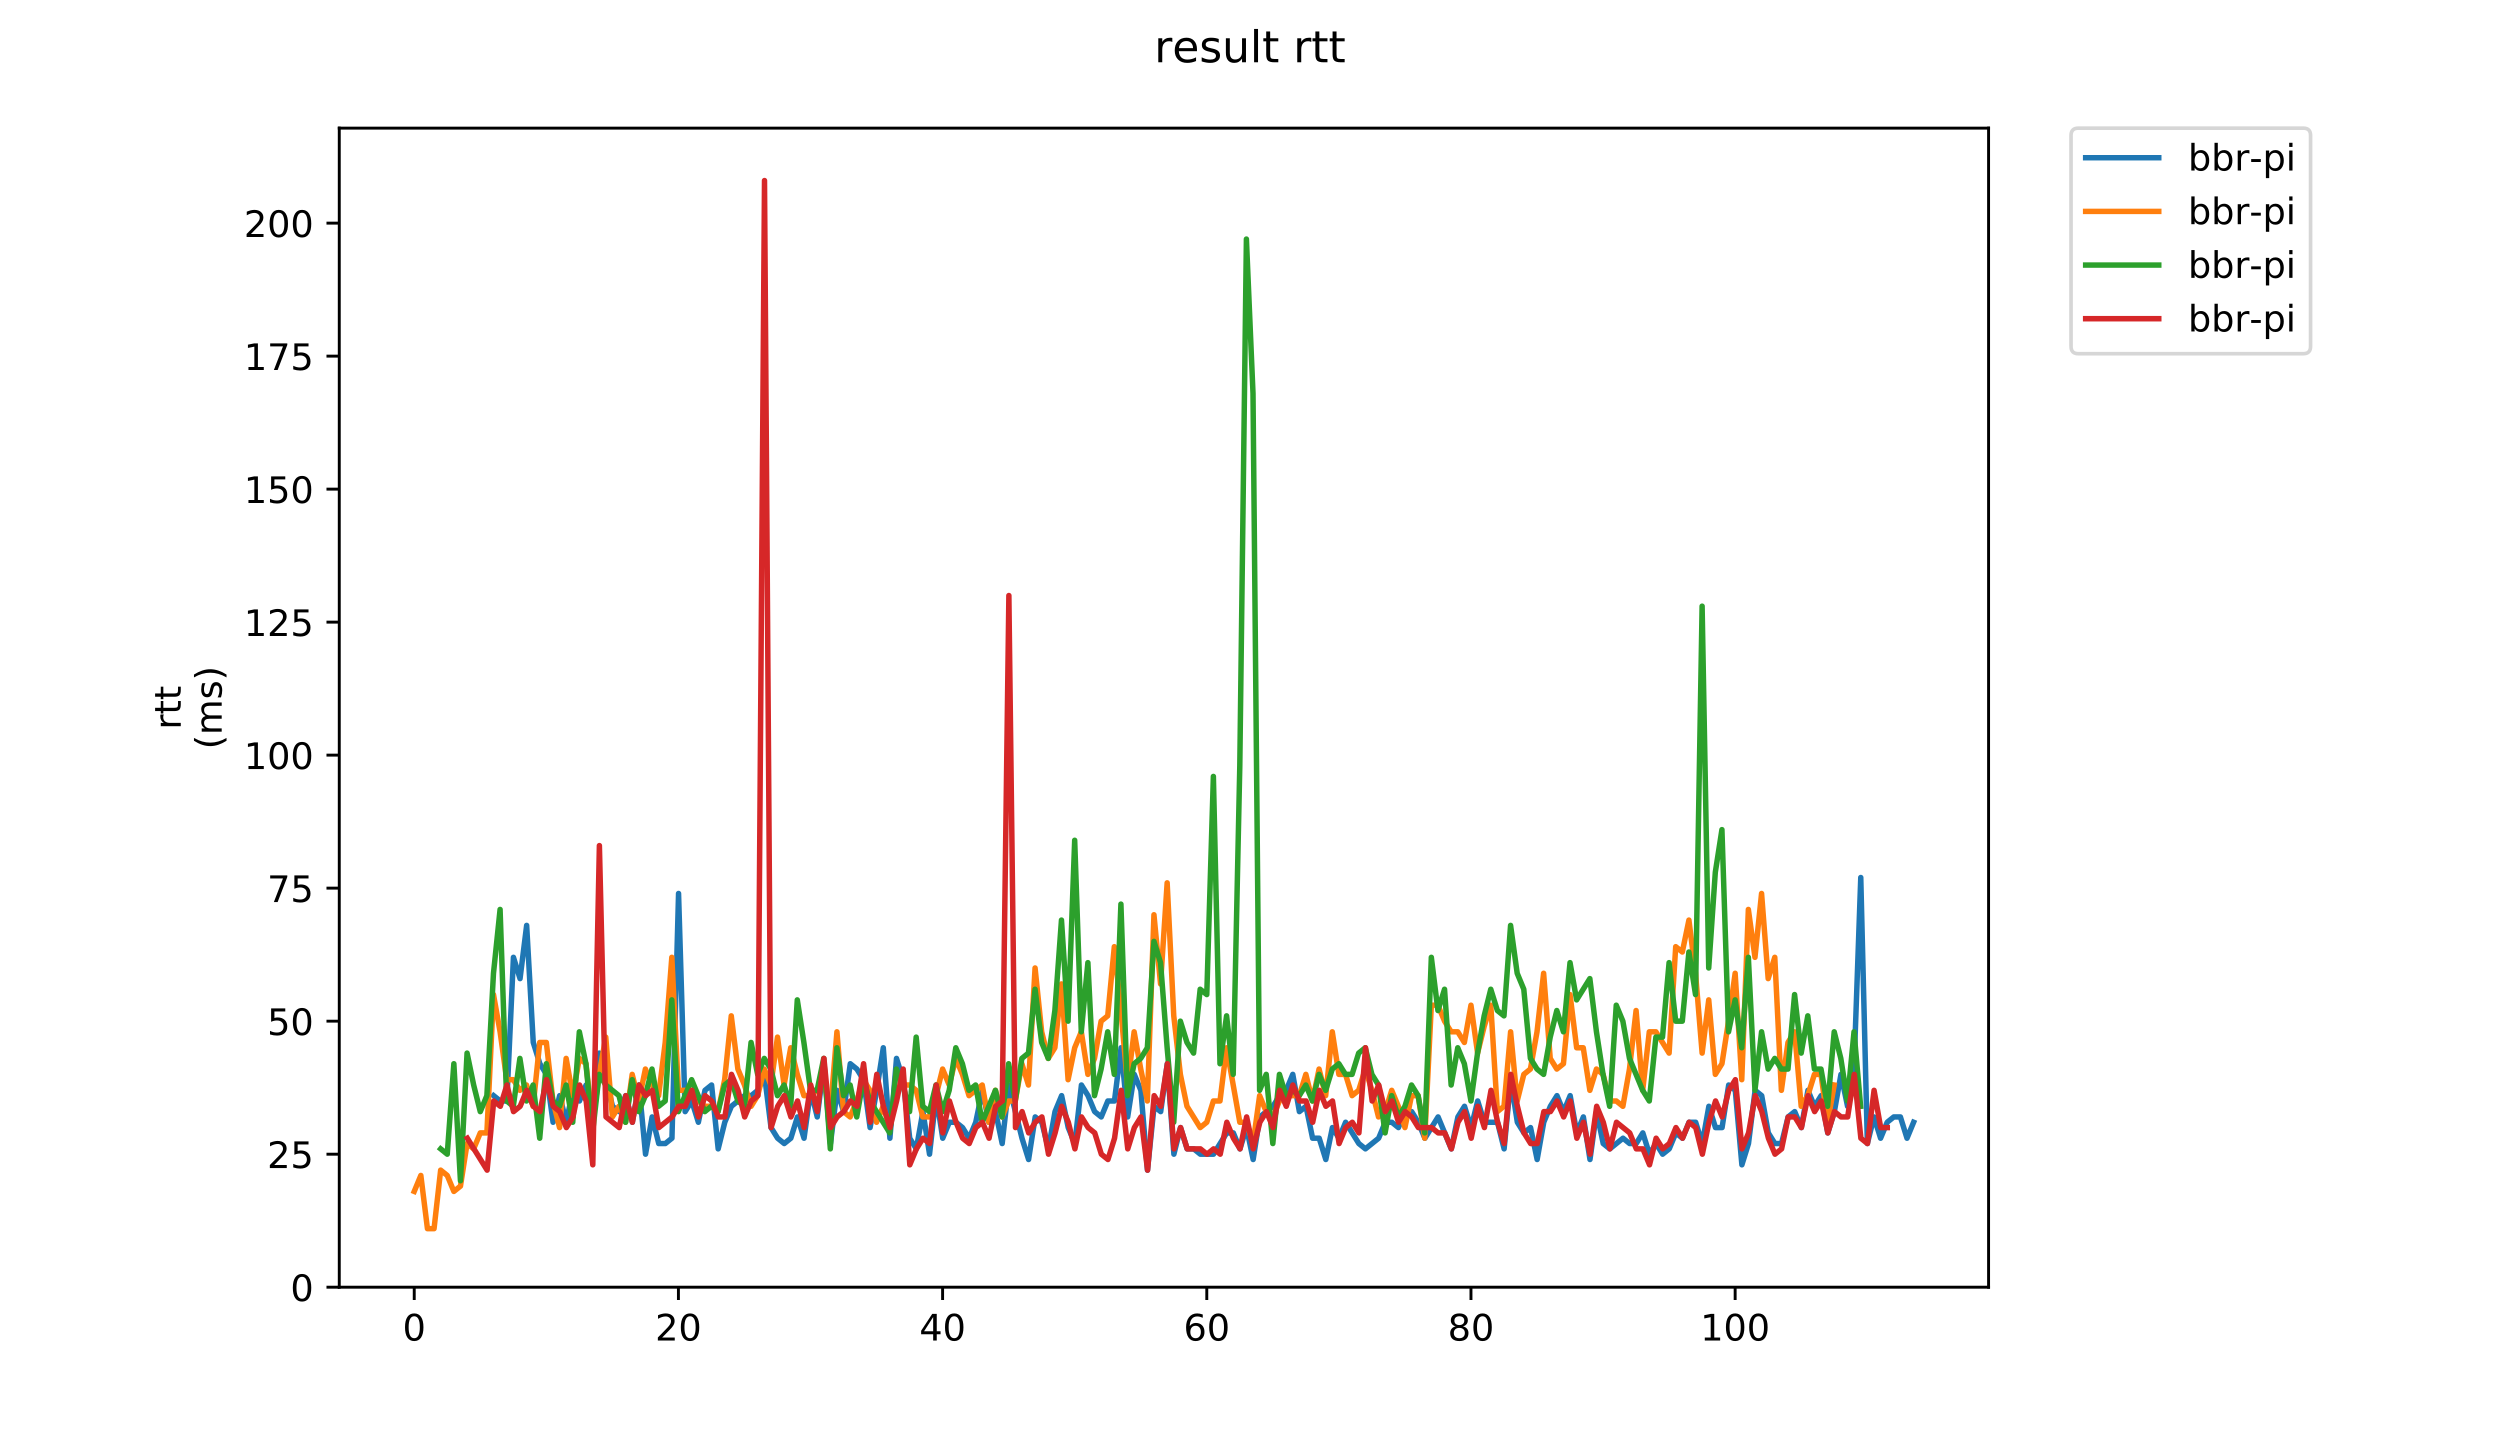 <?xml version="1.0" encoding="utf-8" standalone="no"?>
<!DOCTYPE svg PUBLIC "-//W3C//DTD SVG 1.1//EN"
  "http://www.w3.org/Graphics/SVG/1.1/DTD/svg11.dtd">
<!-- Created with matplotlib (https://matplotlib.org/) -->
<svg height="396pt" version="1.1" viewBox="0 0 684 396" width="684pt" xmlns="http://www.w3.org/2000/svg" xmlns:xlink="http://www.w3.org/1999/xlink">
 <defs>
  <style type="text/css">
*{stroke-linecap:butt;stroke-linejoin:round;}
  </style>
 </defs>
 <g id="figure_1">
  <g id="patch_1">
   <path d="M 0 396 
L 684 396 
L 684 0 
L 0 0 
z
" style="fill:#ffffff;"/>
  </g>
  <g id="axes_1">
   <g id="patch_2">
    <path d="M 92.824 352.174 
L 544.074 352.174 
L 544.074 35.062 
L 92.824 35.062 
z
" style="fill:#ffffff;"/>
   </g>
   <g id="matplotlib.axis_1">
    <g id="xtick_1">
     <g id="line2d_1">
      <defs>
       <path d="M 0 0 
L 0 3.5 
" id="m54525a0df1" style="stroke:#000000;stroke-width:0.8;"/>
      </defs>
      <g>
       <use style="stroke:#000000;stroke-width:0.8;" x="113.335" xlink:href="#m54525a0df1" y="352.174"/>
      </g>
     </g>
     <g id="text_1">
      <!-- 0 -->
      <defs>
       <path d="M 31.781 66.406 
Q 24.172 66.406 20.328 58.906 
Q 16.5 51.422 16.5 36.375 
Q 16.5 21.391 20.328 13.891 
Q 24.172 6.391 31.781 6.391 
Q 39.453 6.391 43.281 13.891 
Q 47.125 21.391 47.125 36.375 
Q 47.125 51.422 43.281 58.906 
Q 39.453 66.406 31.781 66.406 
z
M 31.781 74.219 
Q 44.047 74.219 50.516 64.516 
Q 56.984 54.828 56.984 36.375 
Q 56.984 17.969 50.516 8.266 
Q 44.047 -1.422 31.781 -1.422 
Q 19.531 -1.422 13.062 8.266 
Q 6.594 17.969 6.594 36.375 
Q 6.594 54.828 13.062 64.516 
Q 19.531 74.219 31.781 74.219 
z
" id="DejaVuSans-48"/>
      </defs>
      <g transform="translate(110.154 366.773)scale(0.1 -0.1)">
       <use xlink:href="#DejaVuSans-48"/>
      </g>
     </g>
    </g>
    <g id="xtick_2">
     <g id="line2d_2">
      <g>
       <use style="stroke:#000000;stroke-width:0.8;" x="185.616" xlink:href="#m54525a0df1" y="352.174"/>
      </g>
     </g>
     <g id="text_2">
      <!-- 20 -->
      <defs>
       <path d="M 19.188 8.297 
L 53.609 8.297 
L 53.609 0 
L 7.328 0 
L 7.328 8.297 
Q 12.938 14.109 22.625 23.891 
Q 32.328 33.688 34.812 36.531 
Q 39.547 41.844 41.422 45.531 
Q 43.312 49.219 43.312 52.781 
Q 43.312 58.594 39.234 62.25 
Q 35.156 65.922 28.609 65.922 
Q 23.969 65.922 18.812 64.312 
Q 13.672 62.703 7.812 59.422 
L 7.812 69.391 
Q 13.766 71.781 18.938 73 
Q 24.125 74.219 28.422 74.219 
Q 39.75 74.219 46.484 68.547 
Q 53.219 62.891 53.219 53.422 
Q 53.219 48.922 51.531 44.891 
Q 49.859 40.875 45.406 35.406 
Q 44.188 33.984 37.641 27.219 
Q 31.109 20.453 19.188 8.297 
z
" id="DejaVuSans-50"/>
      </defs>
      <g transform="translate(179.253 366.773)scale(0.1 -0.1)">
       <use xlink:href="#DejaVuSans-50"/>
       <use x="63.623" xlink:href="#DejaVuSans-48"/>
      </g>
     </g>
    </g>
    <g id="xtick_3">
     <g id="line2d_3">
      <g>
       <use style="stroke:#000000;stroke-width:0.8;" x="257.896" xlink:href="#m54525a0df1" y="352.174"/>
      </g>
     </g>
     <g id="text_3">
      <!-- 40 -->
      <defs>
       <path d="M 37.797 64.312 
L 12.891 25.391 
L 37.797 25.391 
z
M 35.203 72.906 
L 47.609 72.906 
L 47.609 25.391 
L 58.016 25.391 
L 58.016 17.188 
L 47.609 17.188 
L 47.609 0 
L 37.797 0 
L 37.797 17.188 
L 4.891 17.188 
L 4.891 26.703 
z
" id="DejaVuSans-52"/>
      </defs>
      <g transform="translate(251.534 366.773)scale(0.1 -0.1)">
       <use xlink:href="#DejaVuSans-52"/>
       <use x="63.623" xlink:href="#DejaVuSans-48"/>
      </g>
     </g>
    </g>
    <g id="xtick_4">
     <g id="line2d_4">
      <g>
       <use style="stroke:#000000;stroke-width:0.8;" x="330.176" xlink:href="#m54525a0df1" y="352.174"/>
      </g>
     </g>
     <g id="text_4">
      <!-- 60 -->
      <defs>
       <path d="M 33.016 40.375 
Q 26.375 40.375 22.484 35.828 
Q 18.609 31.297 18.609 23.391 
Q 18.609 15.531 22.484 10.953 
Q 26.375 6.391 33.016 6.391 
Q 39.656 6.391 43.531 10.953 
Q 47.406 15.531 47.406 23.391 
Q 47.406 31.297 43.531 35.828 
Q 39.656 40.375 33.016 40.375 
z
M 52.594 71.297 
L 52.594 62.312 
Q 48.875 64.062 45.094 64.984 
Q 41.312 65.922 37.594 65.922 
Q 27.828 65.922 22.672 59.328 
Q 17.531 52.734 16.797 39.406 
Q 19.672 43.656 24.016 45.922 
Q 28.375 48.188 33.594 48.188 
Q 44.578 48.188 50.953 41.516 
Q 57.328 34.859 57.328 23.391 
Q 57.328 12.156 50.688 5.359 
Q 44.047 -1.422 33.016 -1.422 
Q 20.359 -1.422 13.672 8.266 
Q 6.984 17.969 6.984 36.375 
Q 6.984 53.656 15.188 63.938 
Q 23.391 74.219 37.203 74.219 
Q 40.922 74.219 44.703 73.484 
Q 48.484 72.75 52.594 71.297 
z
" id="DejaVuSans-54"/>
      </defs>
      <g transform="translate(323.814 366.773)scale(0.1 -0.1)">
       <use xlink:href="#DejaVuSans-54"/>
       <use x="63.623" xlink:href="#DejaVuSans-48"/>
      </g>
     </g>
    </g>
    <g id="xtick_5">
     <g id="line2d_5">
      <g>
       <use style="stroke:#000000;stroke-width:0.8;" x="402.457" xlink:href="#m54525a0df1" y="352.174"/>
      </g>
     </g>
     <g id="text_5">
      <!-- 80 -->
      <defs>
       <path d="M 31.781 34.625 
Q 24.75 34.625 20.719 30.859 
Q 16.703 27.094 16.703 20.516 
Q 16.703 13.922 20.719 10.156 
Q 24.75 6.391 31.781 6.391 
Q 38.812 6.391 42.859 10.172 
Q 46.922 13.969 46.922 20.516 
Q 46.922 27.094 42.891 30.859 
Q 38.875 34.625 31.781 34.625 
z
M 21.922 38.812 
Q 15.578 40.375 12.031 44.719 
Q 8.5 49.078 8.5 55.328 
Q 8.5 64.062 14.719 69.141 
Q 20.953 74.219 31.781 74.219 
Q 42.672 74.219 48.875 69.141 
Q 55.078 64.062 55.078 55.328 
Q 55.078 49.078 51.531 44.719 
Q 48 40.375 41.703 38.812 
Q 48.828 37.156 52.797 32.312 
Q 56.781 27.484 56.781 20.516 
Q 56.781 9.906 50.312 4.234 
Q 43.844 -1.422 31.781 -1.422 
Q 19.734 -1.422 13.25 4.234 
Q 6.781 9.906 6.781 20.516 
Q 6.781 27.484 10.781 32.312 
Q 14.797 37.156 21.922 38.812 
z
M 18.312 54.391 
Q 18.312 48.734 21.844 45.562 
Q 25.391 42.391 31.781 42.391 
Q 38.141 42.391 41.719 45.562 
Q 45.312 48.734 45.312 54.391 
Q 45.312 60.062 41.719 63.234 
Q 38.141 66.406 31.781 66.406 
Q 25.391 66.406 21.844 63.234 
Q 18.312 60.062 18.312 54.391 
z
" id="DejaVuSans-56"/>
      </defs>
      <g transform="translate(396.094 366.773)scale(0.1 -0.1)">
       <use xlink:href="#DejaVuSans-56"/>
       <use x="63.623" xlink:href="#DejaVuSans-48"/>
      </g>
     </g>
    </g>
    <g id="xtick_6">
     <g id="line2d_6">
      <g>
       <use style="stroke:#000000;stroke-width:0.8;" x="474.737" xlink:href="#m54525a0df1" y="352.174"/>
      </g>
     </g>
     <g id="text_6">
      <!-- 100 -->
      <defs>
       <path d="M 12.406 8.297 
L 28.516 8.297 
L 28.516 63.922 
L 10.984 60.406 
L 10.984 69.391 
L 28.422 72.906 
L 38.281 72.906 
L 38.281 8.297 
L 54.391 8.297 
L 54.391 0 
L 12.406 0 
z
" id="DejaVuSans-49"/>
      </defs>
      <g transform="translate(465.193 366.773)scale(0.1 -0.1)">
       <use xlink:href="#DejaVuSans-49"/>
       <use x="63.623" xlink:href="#DejaVuSans-48"/>
       <use x="127.246" xlink:href="#DejaVuSans-48"/>
      </g>
     </g>
    </g>
   </g>
   <g id="matplotlib.axis_2">
    <g id="ytick_1">
     <g id="line2d_7">
      <defs>
       <path d="M 0 0 
L -3.5 0 
" id="mcc9875abe5" style="stroke:#000000;stroke-width:0.8;"/>
      </defs>
      <g>
       <use style="stroke:#000000;stroke-width:0.8;" x="92.824" xlink:href="#mcc9875abe5" y="352.174"/>
      </g>
     </g>
     <g id="text_7">
      <!-- 0 -->
      <g transform="translate(79.461 355.973)scale(0.1 -0.1)">
       <use xlink:href="#DejaVuSans-48"/>
      </g>
     </g>
    </g>
    <g id="ytick_2">
     <g id="line2d_8">
      <g>
       <use style="stroke:#000000;stroke-width:0.8;" x="92.824" xlink:href="#mcc9875abe5" y="315.783"/>
      </g>
     </g>
     <g id="text_8">
      <!-- 25 -->
      <defs>
       <path d="M 10.797 72.906 
L 49.516 72.906 
L 49.516 64.594 
L 19.828 64.594 
L 19.828 46.734 
Q 21.969 47.469 24.109 47.828 
Q 26.266 48.188 28.422 48.188 
Q 40.625 48.188 47.75 41.5 
Q 54.891 34.812 54.891 23.391 
Q 54.891 11.625 47.562 5.094 
Q 40.234 -1.422 26.906 -1.422 
Q 22.312 -1.422 17.547 -0.641 
Q 12.797 0.141 7.719 1.703 
L 7.719 11.625 
Q 12.109 9.234 16.797 8.062 
Q 21.484 6.891 26.703 6.891 
Q 35.156 6.891 40.078 11.328 
Q 45.016 15.766 45.016 23.391 
Q 45.016 31 40.078 35.438 
Q 35.156 39.891 26.703 39.891 
Q 22.75 39.891 18.812 39.016 
Q 14.891 38.141 10.797 36.281 
z
" id="DejaVuSans-53"/>
      </defs>
      <g transform="translate(73.099 319.582)scale(0.1 -0.1)">
       <use xlink:href="#DejaVuSans-50"/>
       <use x="63.623" xlink:href="#DejaVuSans-53"/>
      </g>
     </g>
    </g>
    <g id="ytick_3">
     <g id="line2d_9">
      <g>
       <use style="stroke:#000000;stroke-width:0.8;" x="92.824" xlink:href="#mcc9875abe5" y="279.392"/>
      </g>
     </g>
     <g id="text_9">
      <!-- 50 -->
      <g transform="translate(73.099 283.191)scale(0.1 -0.1)">
       <use xlink:href="#DejaVuSans-53"/>
       <use x="63.623" xlink:href="#DejaVuSans-48"/>
      </g>
     </g>
    </g>
    <g id="ytick_4">
     <g id="line2d_10">
      <g>
       <use style="stroke:#000000;stroke-width:0.8;" x="92.824" xlink:href="#mcc9875abe5" y="243.001"/>
      </g>
     </g>
     <g id="text_10">
      <!-- 75 -->
      <defs>
       <path d="M 8.203 72.906 
L 55.078 72.906 
L 55.078 68.703 
L 28.609 0 
L 18.312 0 
L 43.219 64.594 
L 8.203 64.594 
z
" id="DejaVuSans-55"/>
      </defs>
      <g transform="translate(73.099 246.8)scale(0.1 -0.1)">
       <use xlink:href="#DejaVuSans-55"/>
       <use x="63.623" xlink:href="#DejaVuSans-53"/>
      </g>
     </g>
    </g>
    <g id="ytick_5">
     <g id="line2d_11">
      <g>
       <use style="stroke:#000000;stroke-width:0.8;" x="92.824" xlink:href="#mcc9875abe5" y="206.61"/>
      </g>
     </g>
     <g id="text_11">
      <!-- 100 -->
      <g transform="translate(66.736 210.409)scale(0.1 -0.1)">
       <use xlink:href="#DejaVuSans-49"/>
       <use x="63.623" xlink:href="#DejaVuSans-48"/>
       <use x="127.246" xlink:href="#DejaVuSans-48"/>
      </g>
     </g>
    </g>
    <g id="ytick_6">
     <g id="line2d_12">
      <g>
       <use style="stroke:#000000;stroke-width:0.8;" x="92.824" xlink:href="#mcc9875abe5" y="170.219"/>
      </g>
     </g>
     <g id="text_12">
      <!-- 125 -->
      <g transform="translate(66.736 174.018)scale(0.1 -0.1)">
       <use xlink:href="#DejaVuSans-49"/>
       <use x="63.623" xlink:href="#DejaVuSans-50"/>
       <use x="127.246" xlink:href="#DejaVuSans-53"/>
      </g>
     </g>
    </g>
    <g id="ytick_7">
     <g id="line2d_13">
      <g>
       <use style="stroke:#000000;stroke-width:0.8;" x="92.824" xlink:href="#mcc9875abe5" y="133.828"/>
      </g>
     </g>
     <g id="text_13">
      <!-- 150 -->
      <g transform="translate(66.736 137.627)scale(0.1 -0.1)">
       <use xlink:href="#DejaVuSans-49"/>
       <use x="63.623" xlink:href="#DejaVuSans-53"/>
       <use x="127.246" xlink:href="#DejaVuSans-48"/>
      </g>
     </g>
    </g>
    <g id="ytick_8">
     <g id="line2d_14">
      <g>
       <use style="stroke:#000000;stroke-width:0.8;" x="92.824" xlink:href="#mcc9875abe5" y="97.437"/>
      </g>
     </g>
     <g id="text_14">
      <!-- 175 -->
      <g transform="translate(66.736 101.236)scale(0.1 -0.1)">
       <use xlink:href="#DejaVuSans-49"/>
       <use x="63.623" xlink:href="#DejaVuSans-55"/>
       <use x="127.246" xlink:href="#DejaVuSans-53"/>
      </g>
     </g>
    </g>
    <g id="ytick_9">
     <g id="line2d_15">
      <g>
       <use style="stroke:#000000;stroke-width:0.8;" x="92.824" xlink:href="#mcc9875abe5" y="61.046"/>
      </g>
     </g>
     <g id="text_15">
      <!-- 200 -->
      <g transform="translate(66.736 64.845)scale(0.1 -0.1)">
       <use xlink:href="#DejaVuSans-50"/>
       <use x="63.623" xlink:href="#DejaVuSans-48"/>
       <use x="127.246" xlink:href="#DejaVuSans-48"/>
      </g>
     </g>
    </g>
    <g id="text_16">
     <!-- rtt -->
     <defs>
      <path d="M 41.109 46.297 
Q 39.594 47.172 37.812 47.578 
Q 36.031 48 33.891 48 
Q 26.266 48 22.188 43.047 
Q 18.109 38.094 18.109 28.812 
L 18.109 0 
L 9.078 0 
L 9.078 54.688 
L 18.109 54.688 
L 18.109 46.188 
Q 20.953 51.172 25.484 53.578 
Q 30.031 56 36.531 56 
Q 37.453 56 38.578 55.875 
Q 39.703 55.766 41.062 55.516 
z
" id="DejaVuSans-114"/>
      <path d="M 18.312 70.219 
L 18.312 54.688 
L 36.812 54.688 
L 36.812 47.703 
L 18.312 47.703 
L 18.312 18.016 
Q 18.312 11.328 20.141 9.422 
Q 21.969 7.516 27.594 7.516 
L 36.812 7.516 
L 36.812 0 
L 27.594 0 
Q 17.188 0 13.234 3.875 
Q 9.281 7.766 9.281 18.016 
L 9.281 47.703 
L 2.688 47.703 
L 2.688 54.688 
L 9.281 54.688 
L 9.281 70.219 
z
" id="DejaVuSans-116"/>
     </defs>
     <g transform="translate(49.459 199.594)rotate(-90)scale(0.1 -0.1)">
      <use xlink:href="#DejaVuSans-114"/>
      <use x="41.113" xlink:href="#DejaVuSans-116"/>
      <use x="80.322" xlink:href="#DejaVuSans-116"/>
     </g>
     <!-- (ms) -->
     <defs>
      <path d="M 31 75.875 
Q 24.469 64.656 21.281 53.656 
Q 18.109 42.672 18.109 31.391 
Q 18.109 20.125 21.312 9.062 
Q 24.516 -2 31 -13.188 
L 23.188 -13.188 
Q 15.875 -1.703 12.234 9.375 
Q 8.594 20.453 8.594 31.391 
Q 8.594 42.281 12.203 53.312 
Q 15.828 64.359 23.188 75.875 
z
" id="DejaVuSans-40"/>
      <path d="M 52 44.188 
Q 55.375 50.25 60.062 53.125 
Q 64.75 56 71.094 56 
Q 79.641 56 84.281 50.016 
Q 88.922 44.047 88.922 33.016 
L 88.922 0 
L 79.891 0 
L 79.891 32.719 
Q 79.891 40.578 77.094 44.375 
Q 74.312 48.188 68.609 48.188 
Q 61.625 48.188 57.562 43.547 
Q 53.516 38.922 53.516 30.906 
L 53.516 0 
L 44.484 0 
L 44.484 32.719 
Q 44.484 40.625 41.703 44.406 
Q 38.922 48.188 33.109 48.188 
Q 26.219 48.188 22.156 43.531 
Q 18.109 38.875 18.109 30.906 
L 18.109 0 
L 9.078 0 
L 9.078 54.688 
L 18.109 54.688 
L 18.109 46.188 
Q 21.188 51.219 25.484 53.609 
Q 29.781 56 35.688 56 
Q 41.656 56 45.828 52.969 
Q 50 49.953 52 44.188 
z
" id="DejaVuSans-109"/>
      <path d="M 44.281 53.078 
L 44.281 44.578 
Q 40.484 46.531 36.375 47.5 
Q 32.281 48.484 27.875 48.484 
Q 21.188 48.484 17.844 46.438 
Q 14.5 44.391 14.5 40.281 
Q 14.5 37.156 16.891 35.375 
Q 19.281 33.594 26.516 31.984 
L 29.594 31.297 
Q 39.156 29.25 43.188 25.516 
Q 47.219 21.781 47.219 15.094 
Q 47.219 7.469 41.188 3.016 
Q 35.156 -1.422 24.609 -1.422 
Q 20.219 -1.422 15.453 -0.562 
Q 10.688 0.297 5.422 2 
L 5.422 11.281 
Q 10.406 8.688 15.234 7.391 
Q 20.062 6.109 24.812 6.109 
Q 31.156 6.109 34.562 8.281 
Q 37.984 10.453 37.984 14.406 
Q 37.984 18.062 35.516 20.016 
Q 33.062 21.969 24.703 23.781 
L 21.578 24.516 
Q 13.234 26.266 9.516 29.906 
Q 5.812 33.547 5.812 39.891 
Q 5.812 47.609 11.281 51.797 
Q 16.75 56 26.812 56 
Q 31.781 56 36.172 55.266 
Q 40.578 54.547 44.281 53.078 
z
" id="DejaVuSans-115"/>
      <path d="M 8.016 75.875 
L 15.828 75.875 
Q 23.141 64.359 26.781 53.312 
Q 30.422 42.281 30.422 31.391 
Q 30.422 20.453 26.781 9.375 
Q 23.141 -1.703 15.828 -13.188 
L 8.016 -13.188 
Q 14.5 -2 17.703 9.062 
Q 20.906 20.125 20.906 31.391 
Q 20.906 42.672 17.703 53.656 
Q 14.5 64.656 8.016 75.875 
z
" id="DejaVuSans-41"/>
     </defs>
     <g transform="translate(60.657 204.995)rotate(-90)scale(0.1 -0.1)">
      <use xlink:href="#DejaVuSans-40"/>
      <use x="39.014" xlink:href="#DejaVuSans-109"/>
      <use x="136.426" xlink:href="#DejaVuSans-115"/>
      <use x="188.525" xlink:href="#DejaVuSans-41"/>
     </g>
    </g>
   </g>
   <g id="line2d_16">
    <path clip-path="url(#p1daaae7e0f)" d="M 135.056 299.771 
L 136.863 301.227 
L 138.67 301.227 
L 140.477 261.924 
L 142.284 267.747 
L 144.091 253.19 
L 145.898 285.215 
L 147.705 291.037 
L 149.512 293.948 
L 151.319 307.049 
L 153.126 299.771 
L 154.933 307.049 
L 156.74 298.315 
L 158.547 301.227 
L 160.354 296.86 
L 162.161 304.138 
L 163.968 288.126 
L 167.582 302.682 
L 169.389 304.138 
L 171.196 299.771 
L 173.003 307.049 
L 174.81 296.86 
L 176.617 315.783 
L 178.424 305.594 
L 180.231 312.872 
L 182.038 312.872 
L 183.845 311.416 
L 185.652 244.457 
L 187.459 304.138 
L 189.266 301.227 
L 191.073 307.049 
L 192.88 298.315 
L 194.687 296.86 
L 196.494 314.327 
L 198.301 307.049 
L 200.108 302.682 
L 203.722 299.771 
L 205.529 299.771 
L 207.336 298.315 
L 209.143 293.948 
L 210.95 308.505 
L 212.757 311.416 
L 214.564 312.872 
L 216.371 311.416 
L 218.178 305.594 
L 219.985 311.416 
L 221.792 298.315 
L 223.599 305.594 
L 225.406 291.037 
L 227.213 312.872 
L 229.02 298.315 
L 230.827 304.138 
L 232.634 291.037 
L 234.441 292.493 
L 236.248 295.404 
L 238.055 308.505 
L 239.862 298.315 
L 241.669 286.67 
L 243.476 311.416 
L 245.283 289.582 
L 247.09 295.404 
L 248.897 311.416 
L 250.704 314.327 
L 252.511 304.138 
L 254.318 315.783 
L 256.125 299.771 
L 257.932 311.416 
L 259.739 307.049 
L 261.546 307.049 
L 263.353 308.505 
L 265.16 311.416 
L 266.967 307.049 
L 268.774 298.315 
L 270.581 307.049 
L 272.388 304.138 
L 274.195 312.872 
L 276.002 296.86 
L 279.616 311.416 
L 281.423 317.239 
L 283.23 305.594 
L 285.037 307.049 
L 286.844 314.327 
L 288.651 304.138 
L 290.458 299.771 
L 292.265 308.505 
L 294.072 312.872 
L 295.879 296.86 
L 297.686 299.771 
L 299.493 304.138 
L 301.3 305.594 
L 303.107 301.227 
L 304.914 301.227 
L 306.721 286.67 
L 308.528 305.594 
L 310.335 293.948 
L 312.142 298.315 
L 313.949 320.15 
L 315.756 302.682 
L 317.563 304.138 
L 319.37 291.037 
L 321.177 315.783 
L 322.985 308.505 
L 324.792 314.327 
L 326.599 314.327 
L 328.406 315.783 
L 332.02 315.783 
L 335.634 309.961 
L 337.441 309.961 
L 339.248 314.327 
L 341.055 308.505 
L 342.862 317.239 
L 344.669 305.594 
L 348.283 302.682 
L 350.09 299.771 
L 351.897 298.315 
L 353.704 293.948 
L 355.511 304.138 
L 357.318 302.682 
L 359.125 311.416 
L 360.932 311.416 
L 362.739 317.239 
L 364.546 308.505 
L 366.353 311.416 
L 368.16 307.049 
L 371.774 312.872 
L 373.581 314.327 
L 377.195 311.416 
L 379.002 307.049 
L 380.809 307.049 
L 382.616 308.505 
L 384.423 304.138 
L 386.23 304.138 
L 388.037 307.049 
L 389.844 311.416 
L 393.458 305.594 
L 397.072 314.327 
L 398.879 305.594 
L 400.686 302.682 
L 402.493 308.505 
L 404.3 301.227 
L 406.107 307.049 
L 409.721 307.049 
L 411.528 314.327 
L 413.335 295.404 
L 415.142 307.049 
L 416.949 309.961 
L 418.756 308.505 
L 420.563 317.239 
L 422.37 307.049 
L 424.177 302.682 
L 425.984 299.771 
L 427.791 304.138 
L 429.598 299.771 
L 431.405 309.961 
L 433.212 305.594 
L 435.019 317.239 
L 436.826 304.138 
L 438.633 312.872 
L 440.44 314.327 
L 444.054 311.416 
L 445.861 312.872 
L 447.668 312.872 
L 449.475 309.961 
L 451.282 315.783 
L 453.089 312.872 
L 454.896 315.783 
L 456.703 314.327 
L 458.51 309.961 
L 460.317 311.416 
L 462.124 307.049 
L 463.931 307.049 
L 465.738 312.872 
L 467.545 302.682 
L 469.352 308.505 
L 471.159 308.505 
L 472.966 296.86 
L 474.773 298.315 
L 476.58 318.694 
L 478.387 312.872 
L 480.194 298.315 
L 482.001 299.771 
L 483.808 309.961 
L 485.615 312.872 
L 487.422 312.872 
L 489.229 305.594 
L 491.036 304.138 
L 492.843 308.505 
L 494.65 298.315 
L 496.457 302.682 
L 498.264 299.771 
L 500.071 309.961 
L 501.878 304.138 
L 503.685 293.948 
L 505.492 302.682 
L 507.299 291.037 
L 509.106 240.09 
L 510.913 312.872 
L 512.72 305.594 
L 514.527 311.416 
L 516.335 307.049 
L 518.142 305.594 
L 519.949 305.594 
L 521.756 311.416 
L 523.563 307.049 
L 523.563 307.049 
" style="fill:none;stroke:#1f77b4;stroke-linecap:square;stroke-width:1.5;"/>
   </g>
   <g id="line2d_17">
    <path clip-path="url(#p1daaae7e0f)" d="M 113.335 325.973 
L 115.142 321.606 
L 116.949 336.162 
L 118.756 336.162 
L 120.563 320.15 
L 122.37 321.606 
L 124.177 325.973 
L 125.984 324.517 
L 127.791 312.872 
L 129.598 314.327 
L 131.405 309.961 
L 133.212 309.961 
L 135.019 272.114 
L 136.826 282.303 
L 138.633 295.404 
L 140.44 295.404 
L 142.247 298.315 
L 144.054 296.86 
L 145.861 302.682 
L 147.668 285.215 
L 149.475 285.215 
L 151.282 301.227 
L 153.089 308.505 
L 154.896 289.582 
L 156.703 299.771 
L 158.511 289.582 
L 160.318 291.037 
L 162.125 307.049 
L 163.932 293.948 
L 165.739 283.759 
L 167.546 305.594 
L 169.353 302.682 
L 171.16 307.049 
L 172.967 293.948 
L 174.774 301.227 
L 176.581 292.493 
L 178.388 296.86 
L 180.195 299.771 
L 182.002 285.215 
L 183.809 261.924 
L 185.616 298.315 
L 189.23 298.315 
L 191.037 301.227 
L 192.844 302.682 
L 194.651 302.682 
L 196.458 304.138 
L 198.265 295.404 
L 200.072 277.936 
L 201.879 292.493 
L 203.686 296.86 
L 205.493 302.682 
L 207.3 299.771 
L 209.107 292.493 
L 210.914 296.86 
L 212.721 283.759 
L 214.528 296.86 
L 216.335 286.67 
L 218.142 293.948 
L 219.949 299.771 
L 221.756 299.771 
L 223.563 298.315 
L 225.37 295.404 
L 227.177 304.138 
L 228.984 282.303 
L 230.791 304.138 
L 232.598 305.594 
L 234.405 301.227 
L 236.212 295.404 
L 238.019 298.315 
L 239.826 307.049 
L 241.633 302.682 
L 243.44 308.505 
L 245.247 298.315 
L 247.054 296.86 
L 248.861 296.86 
L 250.668 298.315 
L 252.475 305.594 
L 254.282 305.594 
L 256.089 299.771 
L 257.896 292.493 
L 259.703 296.86 
L 261.51 289.582 
L 263.317 293.948 
L 265.124 299.771 
L 268.738 296.86 
L 270.545 307.049 
L 272.352 298.315 
L 274.159 305.594 
L 275.966 301.227 
L 277.773 301.227 
L 279.58 291.037 
L 281.387 296.86 
L 283.194 264.836 
L 285.001 282.303 
L 286.808 289.582 
L 288.615 286.67 
L 290.422 269.203 
L 292.229 295.404 
L 294.036 286.67 
L 295.843 282.303 
L 297.65 293.948 
L 299.457 289.582 
L 301.264 279.392 
L 303.071 277.936 
L 304.878 259.013 
L 306.685 276.481 
L 308.492 296.86 
L 310.299 282.303 
L 312.106 292.493 
L 313.913 301.227 
L 315.72 250.279 
L 317.527 269.203 
L 319.334 241.545 
L 321.141 277.936 
L 322.948 293.948 
L 324.755 302.682 
L 328.369 308.505 
L 330.176 307.049 
L 331.983 301.227 
L 333.79 301.227 
L 335.597 286.67 
L 339.211 307.049 
L 341.018 307.049 
L 342.825 312.872 
L 344.632 299.771 
L 346.439 304.138 
L 348.246 305.594 
L 350.054 301.227 
L 351.861 299.771 
L 355.475 299.771 
L 357.282 293.948 
L 359.089 301.227 
L 360.896 292.493 
L 362.703 299.771 
L 364.51 282.303 
L 366.317 293.948 
L 368.124 293.948 
L 369.931 299.771 
L 371.738 298.315 
L 373.545 292.493 
L 375.352 298.315 
L 377.159 305.594 
L 378.966 304.138 
L 380.773 298.315 
L 382.58 302.682 
L 384.387 308.505 
L 386.194 299.771 
L 388.001 299.771 
L 389.808 311.416 
L 391.615 275.025 
L 393.422 275.025 
L 395.229 279.392 
L 397.036 282.303 
L 398.843 282.303 
L 400.65 285.215 
L 402.457 275.025 
L 404.264 288.126 
L 406.071 280.848 
L 407.878 275.025 
L 409.685 304.138 
L 411.492 302.682 
L 413.299 282.303 
L 415.106 301.227 
L 416.913 293.948 
L 418.72 292.493 
L 420.527 282.303 
L 422.334 266.291 
L 424.141 289.582 
L 425.948 292.493 
L 427.755 291.037 
L 429.562 272.114 
L 431.369 286.67 
L 433.176 286.67 
L 434.983 298.315 
L 436.79 292.493 
L 438.597 293.948 
L 440.404 301.227 
L 442.211 301.227 
L 444.018 302.682 
L 445.825 292.493 
L 447.632 276.481 
L 449.439 298.315 
L 451.246 282.303 
L 453.053 282.303 
L 456.667 288.126 
L 458.474 259.013 
L 460.281 260.469 
L 462.088 251.735 
L 463.895 266.291 
L 465.702 288.126 
L 467.509 273.569 
L 469.316 293.948 
L 471.123 291.037 
L 472.93 279.392 
L 474.737 266.291 
L 476.544 295.404 
L 478.351 248.824 
L 480.158 261.924 
L 481.965 244.457 
L 483.772 267.747 
L 485.579 261.924 
L 487.386 298.315 
L 489.193 285.215 
L 491 282.303 
L 492.807 302.682 
L 494.614 299.771 
L 496.421 293.948 
L 498.228 293.948 
L 500.035 307.049 
L 501.842 296.86 
L 501.842 296.86 
" style="fill:none;stroke:#ff7f0e;stroke-linecap:square;stroke-width:1.5;"/>
   </g>
   <g id="line2d_18">
    <path clip-path="url(#p1daaae7e0f)" d="M 120.56 314.327 
L 122.367 315.783 
L 124.174 291.037 
L 125.981 323.061 
L 127.788 288.126 
L 129.595 296.86 
L 131.402 304.138 
L 133.209 299.771 
L 135.016 266.291 
L 136.823 248.824 
L 138.63 301.227 
L 140.437 302.682 
L 142.244 289.582 
L 144.051 301.227 
L 145.858 296.86 
L 147.665 311.416 
L 149.472 291.037 
L 151.279 301.227 
L 153.086 302.682 
L 154.893 296.86 
L 156.7 307.049 
L 158.507 282.303 
L 160.314 291.037 
L 162.121 309.961 
L 163.928 293.948 
L 165.735 296.86 
L 169.349 299.771 
L 171.156 307.049 
L 172.963 295.404 
L 174.77 304.138 
L 176.577 299.771 
L 178.384 292.493 
L 180.191 302.682 
L 181.998 301.227 
L 183.805 273.569 
L 185.612 304.138 
L 189.226 295.404 
L 192.84 304.138 
L 194.647 302.682 
L 196.454 304.138 
L 198.261 296.86 
L 200.068 295.404 
L 201.875 301.227 
L 203.682 302.682 
L 205.489 285.215 
L 207.296 293.948 
L 209.103 289.582 
L 210.91 292.493 
L 212.717 299.771 
L 214.524 296.86 
L 216.331 302.682 
L 218.138 273.569 
L 219.945 285.215 
L 221.752 298.315 
L 223.559 298.315 
L 225.366 289.582 
L 227.173 314.327 
L 228.98 286.67 
L 230.787 299.771 
L 232.594 296.86 
L 234.401 305.594 
L 236.208 295.404 
L 238.015 301.227 
L 243.436 309.961 
L 245.243 292.493 
L 247.05 296.86 
L 248.857 304.138 
L 250.664 283.759 
L 252.471 302.682 
L 254.278 304.138 
L 256.085 296.86 
L 257.892 304.138 
L 259.699 298.315 
L 261.506 286.67 
L 263.313 291.037 
L 265.12 298.315 
L 266.927 296.86 
L 268.734 307.049 
L 272.348 298.315 
L 274.155 305.594 
L 275.963 291.037 
L 277.77 301.227 
L 279.577 289.582 
L 281.384 288.126 
L 283.191 270.658 
L 284.998 285.215 
L 286.805 289.582 
L 288.612 276.481 
L 290.419 251.735 
L 292.226 279.392 
L 294.033 229.9 
L 295.84 282.303 
L 297.647 263.38 
L 299.454 299.771 
L 301.261 292.493 
L 303.068 282.303 
L 304.875 293.948 
L 306.682 247.368 
L 308.489 299.771 
L 310.296 291.037 
L 312.103 289.582 
L 313.91 286.67 
L 315.717 257.557 
L 317.524 263.38 
L 319.331 286.67 
L 321.138 307.049 
L 322.945 279.392 
L 324.752 285.215 
L 326.559 288.126 
L 328.366 270.658 
L 330.173 272.114 
L 331.98 212.433 
L 333.787 291.037 
L 335.594 277.936 
L 337.401 293.948 
L 339.208 209.521 
L 341.015 65.413 
L 342.822 107.626 
L 344.629 298.315 
L 346.436 293.948 
L 348.243 312.872 
L 350.05 293.948 
L 351.857 299.771 
L 353.664 298.315 
L 355.471 299.771 
L 357.278 296.86 
L 359.085 301.227 
L 360.892 293.948 
L 362.699 298.315 
L 364.506 292.493 
L 366.313 291.037 
L 368.12 293.948 
L 369.927 293.948 
L 371.734 288.126 
L 373.541 286.67 
L 375.348 293.948 
L 377.155 296.86 
L 378.962 309.961 
L 380.769 299.771 
L 382.576 305.594 
L 384.383 302.682 
L 386.19 296.86 
L 387.997 299.771 
L 389.804 309.961 
L 391.611 261.924 
L 393.418 276.481 
L 395.225 270.658 
L 397.032 296.86 
L 398.839 286.67 
L 400.646 291.037 
L 402.453 301.227 
L 404.26 288.126 
L 406.067 277.936 
L 407.874 270.658 
L 409.681 276.481 
L 411.488 277.936 
L 413.295 253.19 
L 415.102 266.291 
L 416.909 270.658 
L 418.716 289.582 
L 420.523 292.493 
L 422.33 293.948 
L 424.137 283.759 
L 425.944 276.481 
L 427.751 282.303 
L 429.558 263.38 
L 431.365 273.569 
L 434.979 267.747 
L 436.786 282.303 
L 438.593 293.948 
L 440.4 302.682 
L 442.207 275.025 
L 444.014 279.392 
L 445.821 289.582 
L 449.435 298.315 
L 451.242 301.227 
L 453.049 283.759 
L 454.856 283.759 
L 456.663 263.38 
L 458.47 279.392 
L 460.277 279.392 
L 462.084 260.469 
L 463.891 272.114 
L 465.698 165.852 
L 467.505 264.836 
L 469.313 238.634 
L 471.12 226.989 
L 472.927 282.303 
L 474.734 273.569 
L 476.541 286.67 
L 478.348 261.924 
L 480.155 298.315 
L 481.962 282.303 
L 483.769 292.493 
L 485.576 289.582 
L 487.383 292.493 
L 489.19 292.493 
L 490.997 272.114 
L 492.804 288.126 
L 494.611 277.936 
L 496.418 292.493 
L 498.225 292.493 
L 500.032 302.682 
L 501.839 282.303 
L 503.646 289.582 
L 505.453 301.227 
L 507.26 282.303 
L 509.067 302.682 
L 509.067 302.682 
" style="fill:none;stroke:#2ca02c;stroke-linecap:square;stroke-width:1.5;"/>
   </g>
   <g id="line2d_19">
    <path clip-path="url(#p1daaae7e0f)" d="M 127.853 311.416 
L 133.274 320.15 
L 135.081 301.227 
L 136.888 302.682 
L 138.695 296.86 
L 140.502 304.138 
L 142.309 302.682 
L 144.116 298.315 
L 145.923 302.682 
L 147.73 304.138 
L 149.537 295.404 
L 151.344 302.682 
L 153.151 304.138 
L 154.958 308.505 
L 156.765 305.594 
L 158.572 296.86 
L 160.379 301.227 
L 162.186 318.694 
L 163.993 231.356 
L 165.8 305.594 
L 169.414 308.505 
L 171.221 299.771 
L 173.028 307.049 
L 174.835 296.86 
L 176.642 299.771 
L 178.449 298.315 
L 180.256 308.505 
L 183.87 305.594 
L 185.677 302.682 
L 187.484 302.682 
L 189.291 298.315 
L 191.098 305.594 
L 192.905 299.771 
L 194.712 301.227 
L 196.519 305.594 
L 198.326 305.594 
L 200.133 293.948 
L 201.94 298.315 
L 203.747 305.594 
L 205.554 301.227 
L 207.361 299.771 
L 209.168 49.401 
L 210.975 308.505 
L 212.782 302.682 
L 214.589 299.771 
L 216.396 305.594 
L 218.203 301.227 
L 220.01 308.505 
L 221.817 296.86 
L 223.624 304.138 
L 225.431 289.582 
L 227.238 308.505 
L 229.045 305.594 
L 230.852 304.138 
L 232.659 301.227 
L 234.466 302.682 
L 236.273 291.037 
L 238.08 307.049 
L 239.887 293.948 
L 241.694 302.682 
L 243.501 308.505 
L 245.308 301.227 
L 247.115 292.493 
L 248.922 318.694 
L 250.729 314.327 
L 252.536 311.416 
L 254.343 312.872 
L 256.15 296.86 
L 257.957 309.961 
L 259.764 301.227 
L 261.571 307.049 
L 263.378 311.416 
L 265.185 312.872 
L 266.993 308.505 
L 268.8 307.049 
L 270.607 311.416 
L 272.414 302.682 
L 274.221 301.227 
L 276.028 162.941 
L 277.835 308.505 
L 279.642 304.138 
L 281.449 309.961 
L 283.256 307.049 
L 285.063 305.594 
L 286.87 315.783 
L 288.677 309.961 
L 290.484 302.682 
L 292.291 307.049 
L 294.098 314.327 
L 295.905 305.594 
L 297.712 308.505 
L 299.519 309.961 
L 301.326 315.783 
L 303.133 317.239 
L 304.94 311.416 
L 306.747 298.315 
L 308.554 314.327 
L 310.361 308.505 
L 312.168 305.594 
L 313.975 320.15 
L 315.782 299.771 
L 317.589 302.682 
L 319.396 291.037 
L 321.203 314.327 
L 323.01 308.505 
L 324.817 314.327 
L 328.431 314.327 
L 330.238 315.783 
L 332.045 314.327 
L 333.852 315.783 
L 335.659 307.049 
L 337.466 311.416 
L 339.273 314.327 
L 341.08 305.594 
L 342.887 314.327 
L 344.694 307.049 
L 346.501 304.138 
L 348.308 308.505 
L 350.115 298.315 
L 351.922 302.682 
L 353.729 296.86 
L 355.536 301.227 
L 357.343 301.227 
L 359.15 307.049 
L 360.957 298.315 
L 362.764 302.682 
L 364.571 301.227 
L 366.378 312.872 
L 368.185 308.505 
L 369.992 307.049 
L 371.799 309.961 
L 373.606 286.67 
L 375.413 301.227 
L 377.22 296.86 
L 379.027 304.138 
L 380.834 301.227 
L 382.641 307.049 
L 384.448 304.138 
L 386.255 305.594 
L 388.062 308.505 
L 391.676 308.505 
L 393.483 309.961 
L 395.29 309.961 
L 397.097 314.327 
L 398.904 307.049 
L 400.711 304.138 
L 402.518 311.416 
L 404.325 302.682 
L 406.132 308.505 
L 407.939 298.315 
L 409.746 307.049 
L 411.553 312.872 
L 413.36 293.948 
L 415.167 302.682 
L 416.974 309.961 
L 418.781 312.872 
L 420.588 312.872 
L 422.395 304.138 
L 424.202 304.138 
L 426.009 301.227 
L 427.816 305.594 
L 429.623 301.227 
L 431.43 311.416 
L 433.237 307.049 
L 435.044 315.783 
L 436.851 302.682 
L 438.658 307.049 
L 440.465 314.327 
L 442.272 307.049 
L 445.886 309.961 
L 447.693 314.327 
L 449.5 314.327 
L 451.307 318.694 
L 453.114 311.416 
L 454.921 314.327 
L 456.728 312.872 
L 458.536 308.505 
L 460.343 311.416 
L 462.15 307.049 
L 463.957 308.505 
L 465.764 315.783 
L 467.571 307.049 
L 469.378 301.227 
L 471.185 305.594 
L 472.992 298.315 
L 474.799 295.404 
L 476.606 314.327 
L 478.413 309.961 
L 480.22 299.771 
L 482.027 304.138 
L 483.834 311.416 
L 485.641 315.783 
L 487.448 314.327 
L 489.255 305.594 
L 491.062 305.594 
L 492.869 308.505 
L 494.676 299.771 
L 496.483 304.138 
L 498.29 301.227 
L 500.097 309.961 
L 501.904 304.138 
L 503.711 305.594 
L 505.518 305.594 
L 507.325 293.948 
L 509.132 311.416 
L 510.939 312.872 
L 512.746 298.315 
L 514.553 308.505 
L 516.36 308.505 
L 516.36 308.505 
" style="fill:none;stroke:#d62728;stroke-linecap:square;stroke-width:1.5;"/>
   </g>
   <g id="patch_3">
    <path d="M 92.824 352.174 
L 92.824 35.062 
" style="fill:none;stroke:#000000;stroke-linecap:square;stroke-linejoin:miter;stroke-width:0.8;"/>
   </g>
   <g id="patch_4">
    <path d="M 544.074 352.174 
L 544.074 35.062 
" style="fill:none;stroke:#000000;stroke-linecap:square;stroke-linejoin:miter;stroke-width:0.8;"/>
   </g>
   <g id="patch_5">
    <path d="M 92.824 352.174 
L 544.074 352.174 
" style="fill:none;stroke:#000000;stroke-linecap:square;stroke-linejoin:miter;stroke-width:0.8;"/>
   </g>
   <g id="patch_6">
    <path d="M 92.824 35.062 
L 544.074 35.062 
" style="fill:none;stroke:#000000;stroke-linecap:square;stroke-linejoin:miter;stroke-width:0.8;"/>
   </g>
   <g id="legend_1">
    <g id="patch_7">
     <path d="M 568.636 96.775 
L 630.169 96.775 
Q 632.169 96.775 632.169 94.775 
L 632.169 37.062 
Q 632.169 35.062 630.169 35.062 
L 568.636 35.062 
Q 566.636 35.062 566.636 37.062 
L 566.636 94.775 
Q 566.636 96.775 568.636 96.775 
z
" style="fill:#ffffff;opacity:0.8;stroke:#cccccc;stroke-linejoin:miter;"/>
    </g>
    <g id="line2d_20">
     <path d="M 570.636 43.161 
L 590.636 43.161 
" style="fill:none;stroke:#1f77b4;stroke-linecap:square;stroke-width:1.5;"/>
    </g>
    <g id="line2d_21"/>
    <g id="text_17">
     <!-- bbr-pi -->
     <defs>
      <path d="M 48.688 27.297 
Q 48.688 37.203 44.609 42.844 
Q 40.531 48.484 33.406 48.484 
Q 26.266 48.484 22.188 42.844 
Q 18.109 37.203 18.109 27.297 
Q 18.109 17.391 22.188 11.75 
Q 26.266 6.109 33.406 6.109 
Q 40.531 6.109 44.609 11.75 
Q 48.688 17.391 48.688 27.297 
z
M 18.109 46.391 
Q 20.953 51.266 25.266 53.625 
Q 29.594 56 35.594 56 
Q 45.562 56 51.781 48.094 
Q 58.016 40.188 58.016 27.297 
Q 58.016 14.406 51.781 6.484 
Q 45.562 -1.422 35.594 -1.422 
Q 29.594 -1.422 25.266 0.953 
Q 20.953 3.328 18.109 8.203 
L 18.109 0 
L 9.078 0 
L 9.078 75.984 
L 18.109 75.984 
z
" id="DejaVuSans-98"/>
      <path d="M 4.891 31.391 
L 31.203 31.391 
L 31.203 23.391 
L 4.891 23.391 
z
" id="DejaVuSans-45"/>
      <path d="M 18.109 8.203 
L 18.109 -20.797 
L 9.078 -20.797 
L 9.078 54.688 
L 18.109 54.688 
L 18.109 46.391 
Q 20.953 51.266 25.266 53.625 
Q 29.594 56 35.594 56 
Q 45.562 56 51.781 48.094 
Q 58.016 40.188 58.016 27.297 
Q 58.016 14.406 51.781 6.484 
Q 45.562 -1.422 35.594 -1.422 
Q 29.594 -1.422 25.266 0.953 
Q 20.953 3.328 18.109 8.203 
z
M 48.688 27.297 
Q 48.688 37.203 44.609 42.844 
Q 40.531 48.484 33.406 48.484 
Q 26.266 48.484 22.188 42.844 
Q 18.109 37.203 18.109 27.297 
Q 18.109 17.391 22.188 11.75 
Q 26.266 6.109 33.406 6.109 
Q 40.531 6.109 44.609 11.75 
Q 48.688 17.391 48.688 27.297 
z
" id="DejaVuSans-112"/>
      <path d="M 9.422 54.688 
L 18.406 54.688 
L 18.406 0 
L 9.422 0 
z
M 9.422 75.984 
L 18.406 75.984 
L 18.406 64.594 
L 9.422 64.594 
z
" id="DejaVuSans-105"/>
     </defs>
     <g transform="translate(598.636 46.661)scale(0.1 -0.1)">
      <use xlink:href="#DejaVuSans-98"/>
      <use x="63.477" xlink:href="#DejaVuSans-98"/>
      <use x="126.953" xlink:href="#DejaVuSans-114"/>
      <use x="167.973" xlink:href="#DejaVuSans-45"/>
      <use x="204.057" xlink:href="#DejaVuSans-112"/>
      <use x="267.533" xlink:href="#DejaVuSans-105"/>
     </g>
    </g>
    <g id="line2d_22">
     <path d="M 570.636 57.839 
L 590.636 57.839 
" style="fill:none;stroke:#ff7f0e;stroke-linecap:square;stroke-width:1.5;"/>
    </g>
    <g id="line2d_23"/>
    <g id="text_18">
     <!-- bbr-pi -->
     <g transform="translate(598.636 61.339)scale(0.1 -0.1)">
      <use xlink:href="#DejaVuSans-98"/>
      <use x="63.477" xlink:href="#DejaVuSans-98"/>
      <use x="126.953" xlink:href="#DejaVuSans-114"/>
      <use x="167.973" xlink:href="#DejaVuSans-45"/>
      <use x="204.057" xlink:href="#DejaVuSans-112"/>
      <use x="267.533" xlink:href="#DejaVuSans-105"/>
     </g>
    </g>
    <g id="line2d_24">
     <path d="M 570.636 72.517 
L 590.636 72.517 
" style="fill:none;stroke:#2ca02c;stroke-linecap:square;stroke-width:1.5;"/>
    </g>
    <g id="line2d_25"/>
    <g id="text_19">
     <!-- bbr-pi -->
     <g transform="translate(598.636 76.017)scale(0.1 -0.1)">
      <use xlink:href="#DejaVuSans-98"/>
      <use x="63.477" xlink:href="#DejaVuSans-98"/>
      <use x="126.953" xlink:href="#DejaVuSans-114"/>
      <use x="167.973" xlink:href="#DejaVuSans-45"/>
      <use x="204.057" xlink:href="#DejaVuSans-112"/>
      <use x="267.533" xlink:href="#DejaVuSans-105"/>
     </g>
    </g>
    <g id="line2d_26">
     <path d="M 570.636 87.195 
L 590.636 87.195 
" style="fill:none;stroke:#d62728;stroke-linecap:square;stroke-width:1.5;"/>
    </g>
    <g id="line2d_27"/>
    <g id="text_20">
     <!-- bbr-pi -->
     <g transform="translate(598.636 90.695)scale(0.1 -0.1)">
      <use xlink:href="#DejaVuSans-98"/>
      <use x="63.477" xlink:href="#DejaVuSans-98"/>
      <use x="126.953" xlink:href="#DejaVuSans-114"/>
      <use x="167.973" xlink:href="#DejaVuSans-45"/>
      <use x="204.057" xlink:href="#DejaVuSans-112"/>
      <use x="267.533" xlink:href="#DejaVuSans-105"/>
     </g>
    </g>
   </g>
  </g>
  <g id="text_21">
   <!-- result rtt -->
   <defs>
    <path d="M 56.203 29.594 
L 56.203 25.203 
L 14.891 25.203 
Q 15.484 15.922 20.484 11.062 
Q 25.484 6.203 34.422 6.203 
Q 39.594 6.203 44.453 7.469 
Q 49.312 8.734 54.109 11.281 
L 54.109 2.781 
Q 49.266 0.734 44.188 -0.344 
Q 39.109 -1.422 33.891 -1.422 
Q 20.797 -1.422 13.156 6.188 
Q 5.516 13.812 5.516 26.812 
Q 5.516 40.234 12.766 48.109 
Q 20.016 56 32.328 56 
Q 43.359 56 49.781 48.891 
Q 56.203 41.797 56.203 29.594 
z
M 47.219 32.234 
Q 47.125 39.594 43.094 43.984 
Q 39.062 48.391 32.422 48.391 
Q 24.906 48.391 20.391 44.141 
Q 15.875 39.891 15.188 32.172 
z
" id="DejaVuSans-101"/>
    <path d="M 8.5 21.578 
L 8.5 54.688 
L 17.484 54.688 
L 17.484 21.922 
Q 17.484 14.156 20.5 10.266 
Q 23.531 6.391 29.594 6.391 
Q 36.859 6.391 41.078 11.031 
Q 45.312 15.672 45.312 23.688 
L 45.312 54.688 
L 54.297 54.688 
L 54.297 0 
L 45.312 0 
L 45.312 8.406 
Q 42.047 3.422 37.719 1 
Q 33.406 -1.422 27.688 -1.422 
Q 18.266 -1.422 13.375 4.438 
Q 8.5 10.297 8.5 21.578 
z
M 31.109 56 
z
" id="DejaVuSans-117"/>
    <path d="M 9.422 75.984 
L 18.406 75.984 
L 18.406 0 
L 9.422 0 
z
" id="DejaVuSans-108"/>
    <path id="DejaVuSans-32"/>
   </defs>
   <g transform="translate(315.818 17.038)scale(0.12 -0.12)">
    <use xlink:href="#DejaVuSans-114"/>
    <use x="41.082" xlink:href="#DejaVuSans-101"/>
    <use x="102.605" xlink:href="#DejaVuSans-115"/>
    <use x="154.705" xlink:href="#DejaVuSans-117"/>
    <use x="218.084" xlink:href="#DejaVuSans-108"/>
    <use x="245.867" xlink:href="#DejaVuSans-116"/>
    <use x="285.076" xlink:href="#DejaVuSans-32"/>
    <use x="316.863" xlink:href="#DejaVuSans-114"/>
    <use x="357.977" xlink:href="#DejaVuSans-116"/>
    <use x="397.186" xlink:href="#DejaVuSans-116"/>
   </g>
  </g>
 </g>
 <defs>
  <clipPath id="p1daaae7e0f">
   <rect height="317.112" width="451.25" x="92.824" y="35.062"/>
  </clipPath>
 </defs>
</svg>
